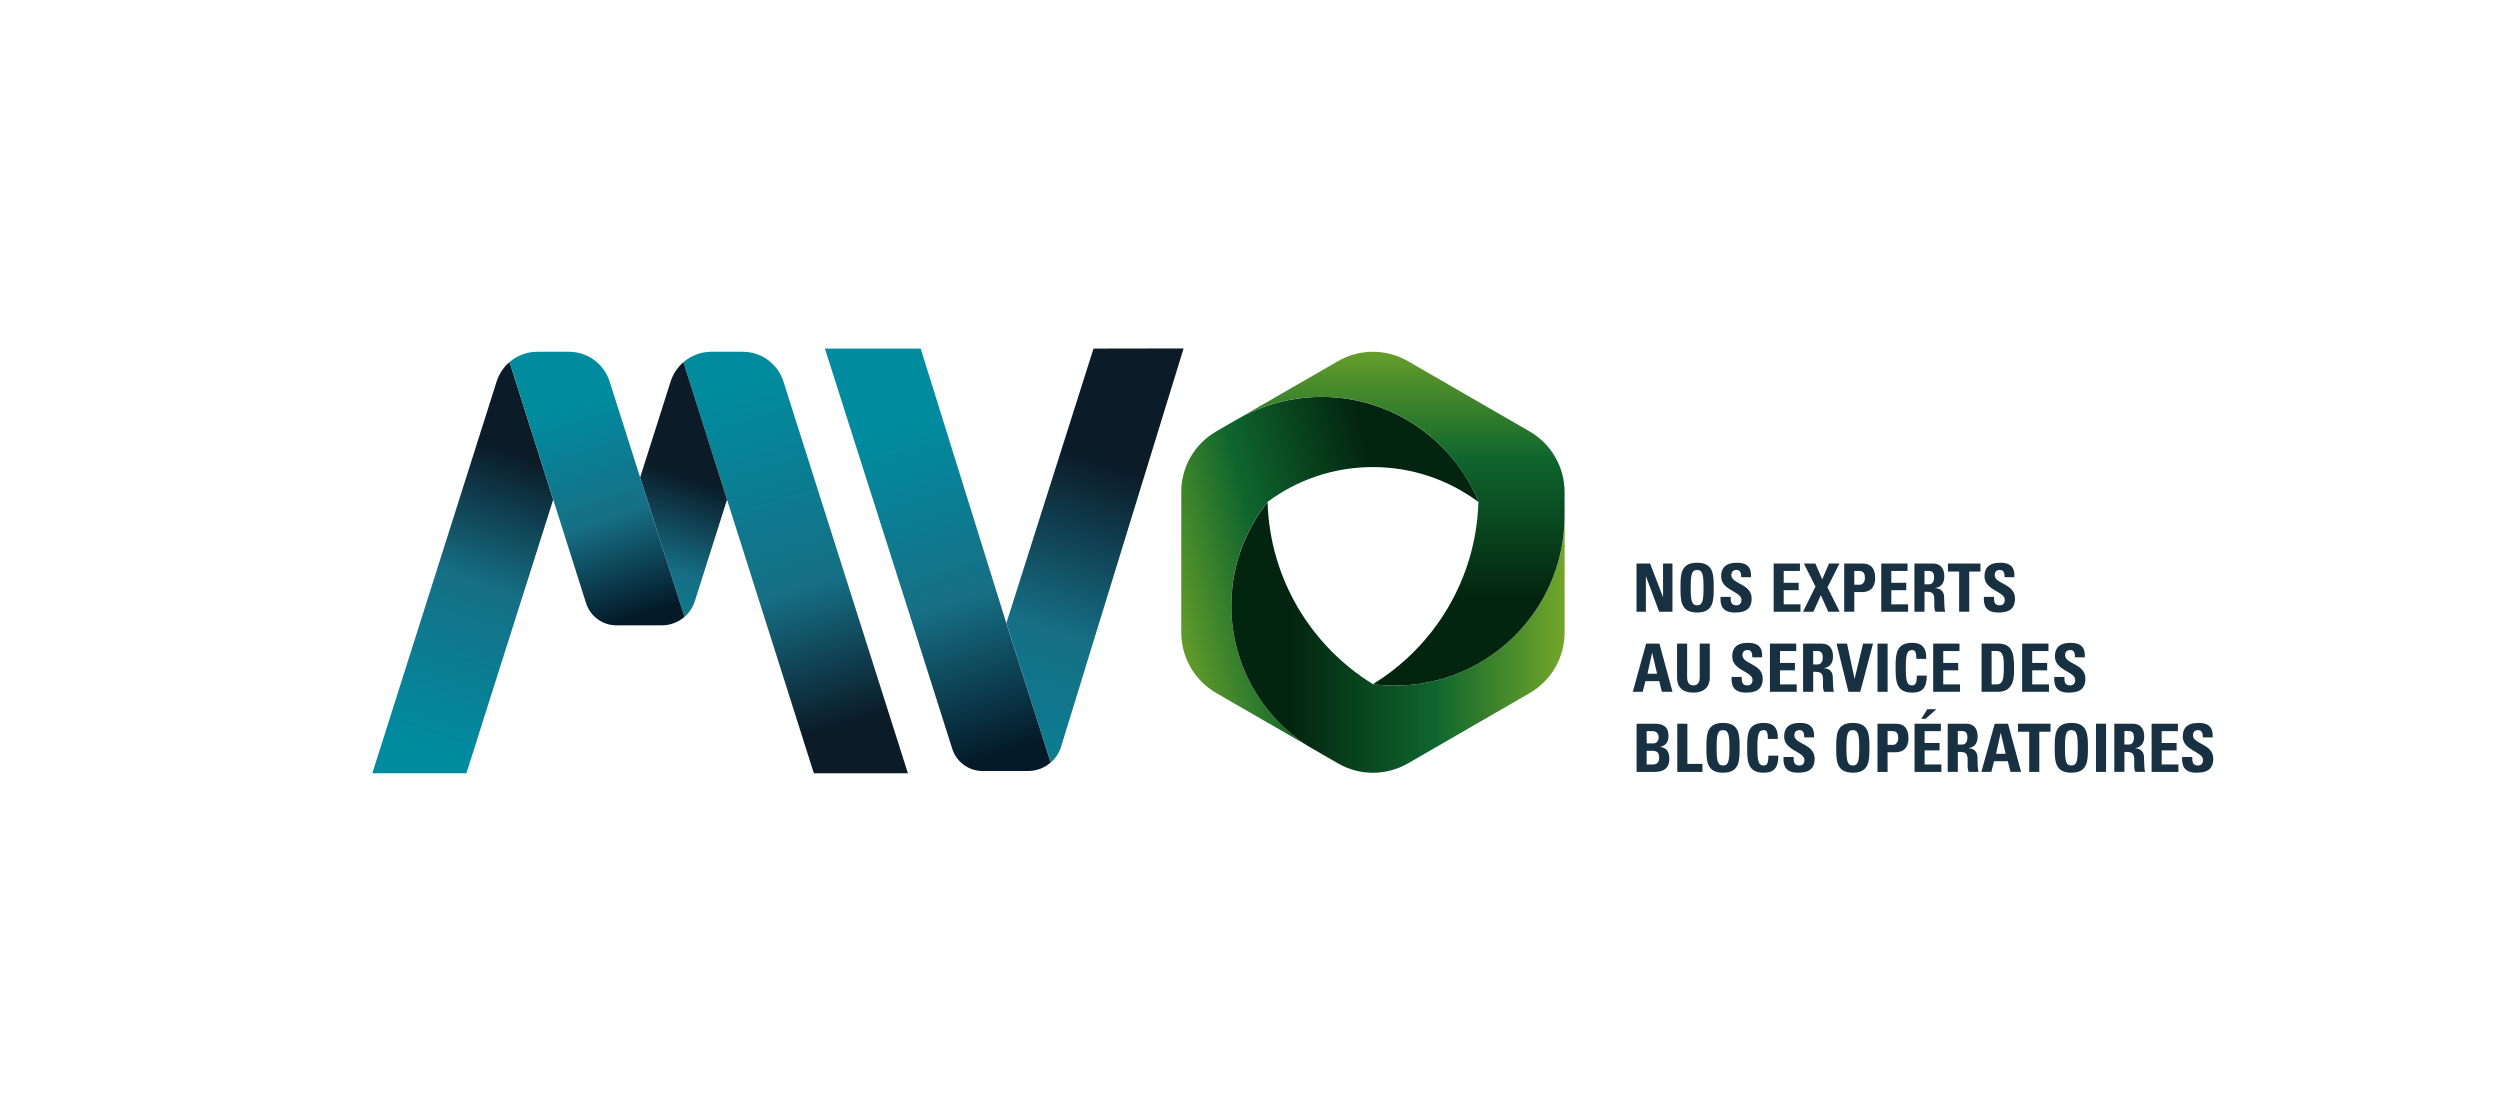 <?xml version="1.0" encoding="UTF-8"?>
<svg id="Calque_1" data-name="Calque 1" xmlns="http://www.w3.org/2000/svg" xmlns:xlink="http://www.w3.org/1999/xlink" viewBox="0 0 992 438.76">
  <defs>
    <style>
      .cls-1 {
        fill: url(#Dégradé_sans_nom_207-2);
      }

      .cls-1, .cls-2, .cls-3, .cls-4, .cls-5, .cls-6, .cls-7, .cls-8, .cls-9, .cls-10 {
        stroke-width: 0px;
      }

      .cls-2 {
        fill: url(#Dégradé_sans_nom_207-3);
      }

      .cls-3 {
        fill: #183142;
      }

      .cls-4 {
        fill: url(#Dégradé_sans_nom_269);
      }

      .cls-5 {
        fill: url(#Dégradé_sans_nom_242);
      }

      .cls-6 {
        fill: url(#Dégradé_sans_nom_286);
      }

      .cls-7 {
        fill: url(#Dégradé_sans_nom_284);
      }

      .cls-8 {
        fill: url(#Dégradé_sans_nom_281);
      }

      .cls-9 {
        fill: url(#Dégradé_sans_nom_282);
      }

      .cls-10 {
        fill: url(#Dégradé_sans_nom_207);
      }
    </style>
    <linearGradient id="Dégradé_sans_nom_207" data-name="Dégradé sans nom 207" x1="451.84" y1="243.07" x2="551.64" y2="218.12" gradientUnits="userSpaceOnUse">
      <stop offset="0" stop-color="#7fae2a"/>
      <stop offset=".5" stop-color="#0f662d"/>
      <stop offset="1" stop-color="#032510"/>
    </linearGradient>
    <linearGradient id="Dégradé_sans_nom_207-2" data-name="Dégradé sans nom 207" x1="627.1" y1="252.92" x2="512.48" y2="252.92" xlink:href="#Dégradé_sans_nom_207"/>
    <linearGradient id="Dégradé_sans_nom_207-3" data-name="Dégradé sans nom 207" x1="555.91" y1="127.35" x2="555.91" y2="236.52" xlink:href="#Dégradé_sans_nom_207"/>
    <linearGradient id="Dégradé_sans_nom_286" data-name="Dégradé sans nom 286" x1="293.77" y1="152.82" x2="339.7" y2="304.44" gradientUnits="userSpaceOnUse">
      <stop offset="0" stop-color="#008b9f"/>
      <stop offset=".53" stop-color="#166f85"/>
      <stop offset=".89" stop-color="#0b1b28"/>
    </linearGradient>
    <linearGradient id="Dégradé_sans_nom_282" data-name="Dégradé sans nom 282" x1="168.02" y1="295.88" x2="210.62" y2="172.48" gradientUnits="userSpaceOnUse">
      <stop offset="0" stop-color="#008b9f"/>
      <stop offset=".52" stop-color="#166f85"/>
      <stop offset=".93" stop-color="#0b1b28"/>
    </linearGradient>
    <linearGradient id="Dégradé_sans_nom_281" data-name="Dégradé sans nom 281" x1="235.56" y1="299.14" x2="277.06" y2="176.85" gradientUnits="userSpaceOnUse">
      <stop offset=".19" stop-color="#008b9f"/>
      <stop offset=".61" stop-color="#166f85"/>
      <stop offset=".9" stop-color="#0b1b28"/>
    </linearGradient>
    <linearGradient id="Dégradé_sans_nom_269" data-name="Dégradé sans nom 269" x1="225.94" y1="160.86" x2="253.61" y2="245.51" gradientUnits="userSpaceOnUse">
      <stop offset="0" stop-color="#008b9f"/>
      <stop offset=".53" stop-color="#176f85"/>
      <stop offset=".99" stop-color="#041a29"/>
    </linearGradient>
    <linearGradient id="Dégradé_sans_nom_284" data-name="Dégradé sans nom 284" x1="370.73" y1="384.52" x2="445.65" y2="163.76" gradientUnits="userSpaceOnUse">
      <stop offset=".19" stop-color="#008b9f"/>
      <stop offset=".61" stop-color="#166f85"/>
      <stop offset=".91" stop-color="#0b1b28"/>
    </linearGradient>
    <linearGradient id="Dégradé_sans_nom_242" data-name="Dégradé sans nom 242" x1="355.85" y1="169.56" x2="398.49" y2="300.05" gradientUnits="userSpaceOnUse">
      <stop offset="0" stop-color="#008b9f"/>
      <stop offset=".53" stop-color="#176f85"/>
      <stop offset=".99" stop-color="#041a29"/>
    </linearGradient>
  </defs>
  <g>
    <path class="cls-3" d="M649.37,242.73v-19.12h5.4l5.08,13.24h.05v-13.24h3.73v19.12h-5.27l-5.22-13.98h-.05v13.98h-3.73Z"/>
    <path class="cls-3" d="M666.82,233.17c0-5.06,0-9.88,6.59-9.88s6.59,4.82,6.59,9.88,0,9.88-6.59,9.88-6.59-4.87-6.59-9.88ZM675.96,233.17c0-4.9-.29-7.02-2.54-7.02s-2.54,2.12-2.54,7.02.29,7.02,2.54,7.02,2.54-2.12,2.54-7.02Z"/>
    <path class="cls-3" d="M688.38,243.05c-4.95,0-5.88-2.91-5.67-6.22h4c0,1.83.08,3.36,2.28,3.36,1.35,0,2.01-.87,2.01-2.17,0-3.44-8.05-3.65-8.05-9.35,0-2.99,1.43-5.38,6.3-5.38,3.89,0,5.83,1.75,5.56,5.75h-3.89c0-1.43-.24-2.89-1.85-2.89-1.3,0-2.07.71-2.07,2.04,0,3.63,8.05,3.31,8.05,9.32,0,4.95-3.63,5.54-6.67,5.54Z"/>
    <path class="cls-3" d="M703.79,242.73v-19.12h10.43v2.94h-6.44v4.71h5.93v2.94h-5.93v5.59h6.65v2.94h-10.65Z"/>
    <path class="cls-3" d="M715.79,223.61h4.55l2.73,6.28,2.67-6.28h4.16l-4.77,9.46,4.85,9.67h-4.53l-2.94-6.59-2.94,6.59h-4.13l4.95-10.01-4.61-9.11Z"/>
    <path class="cls-3" d="M731.79,223.61h7.2c3.65,0,5.08,2.23,5.08,5.72,0,2.17-.64,5.61-5.32,5.61h-2.97v7.79h-4v-19.12ZM735.78,232.01h2.22c1.19,0,2.01-1.3,2.01-2.57,0-1.56-.42-2.89-2.22-2.89h-2.01v5.45Z"/>
    <path class="cls-3" d="M746.48,242.73v-19.12h10.43v2.94h-6.44v4.71h5.93v2.94h-5.93v5.59h6.65v2.94h-10.65Z"/>
    <path class="cls-3" d="M763.64,242.73h-4v-19.12h7.39c2.73,0,4.48,1.75,4.48,5.01,0,2.44-.95,4.26-3.55,4.69v.05c.87.1,3.47.32,3.47,3.76,0,1.22.08,4.82.45,5.62h-3.92c-.53-1.17-.42-2.46-.42-3.71,0-2.28.21-4.21-2.86-4.21h-1.03v7.92ZM763.64,231.87h1.77c1.59,0,2.04-1.59,2.04-2.81,0-1.83-.77-2.52-2.04-2.52h-1.77v5.32Z"/>
    <path class="cls-3" d="M785.84,223.61v3.18h-4.45v15.94h-4v-15.94h-4.45v-3.18h12.9Z"/>
    <path class="cls-3" d="M792.88,243.05c-4.95,0-5.88-2.91-5.67-6.22h4c0,1.83.08,3.36,2.28,3.36,1.35,0,2.01-.87,2.01-2.17,0-3.44-8.05-3.65-8.05-9.35,0-2.99,1.43-5.38,6.3-5.38,3.89,0,5.83,1.75,5.56,5.75h-3.89c0-1.43-.24-2.89-1.85-2.89-1.3,0-2.07.71-2.07,2.04,0,3.63,8.05,3.31,8.05,9.32,0,4.95-3.63,5.54-6.67,5.54Z"/>
    <path class="cls-3" d="M647.89,274.51l5.3-19.12h5.27l5.19,19.12h-4.21l-1.06-4.24h-5.46l-1.09,4.24h-3.95ZM655.6,259.07h-.05l-1.83,8.26h3.81l-1.93-8.26Z"/>
    <path class="cls-3" d="M678.45,255.39v13.56c0,2.86-1.62,5.88-6.49,5.88-4.4,0-6.51-2.28-6.51-5.88v-13.56h4v13.29c0,2.36,1.01,3.28,2.46,3.28,1.75,0,2.54-1.17,2.54-3.28v-13.29h4Z"/>
    <path class="cls-3" d="M692.78,274.83c-4.95,0-5.88-2.91-5.67-6.22h4c0,1.83.08,3.36,2.28,3.36,1.35,0,2.01-.87,2.01-2.17,0-3.44-8.05-3.65-8.05-9.35,0-2.99,1.43-5.38,6.3-5.38,3.89,0,5.83,1.75,5.56,5.75h-3.89c0-1.43-.24-2.89-1.85-2.89-1.3,0-2.07.72-2.07,2.04,0,3.63,8.05,3.31,8.05,9.32,0,4.95-3.63,5.53-6.67,5.53Z"/>
    <path class="cls-3" d="M702.31,274.51v-19.12h10.43v2.94h-6.44v4.71h5.93v2.94h-5.93v5.59h6.65v2.94h-10.65Z"/>
    <path class="cls-3" d="M719.47,274.51h-4v-19.12h7.39c2.73,0,4.48,1.75,4.48,5,0,2.44-.95,4.26-3.55,4.69v.05c.87.11,3.47.32,3.47,3.76,0,1.22.08,4.82.45,5.61h-3.92c-.53-1.16-.42-2.46-.42-3.71,0-2.28.21-4.21-2.86-4.21h-1.03v7.92ZM719.47,263.65h1.77c1.59,0,2.04-1.59,2.04-2.81,0-1.83-.77-2.52-2.04-2.52h-1.77v5.32Z"/>
    <path class="cls-3" d="M728.74,255.39h4.16l2.97,13.9h.05l3.34-13.9h3.95l-5.06,19.12h-4.69l-4.71-19.12Z"/>
    <path class="cls-3" d="M745,274.51v-19.12h4v19.12h-4Z"/>
    <path class="cls-3" d="M752.18,264.95c0-5.06,0-9.88,6.59-9.88,4.08,0,5.72,2.25,5.56,6.36h-3.92c0-2.54-.45-3.5-1.64-3.5-2.25,0-2.54,2.12-2.54,7.02s.29,7.02,2.54,7.02c1.85,0,1.77-2.38,1.83-3.89h3.95c0,5.11-2.04,6.75-5.77,6.75-6.59,0-6.59-4.87-6.59-9.88Z"/>
    <path class="cls-3" d="M767.09,274.51v-19.12h10.43v2.94h-6.44v4.71h5.93v2.94h-5.93v5.59h6.65v2.94h-10.65Z"/>
    <path class="cls-3" d="M786.29,255.39h6.67c5.24,0,6.22,3.5,6.22,9.45,0,2.94.45,9.67-6.38,9.67h-6.51v-19.12ZM790.28,271.57h1.93c2.44,0,2.91-1.83,2.91-6.62,0-3.52,0-6.62-2.78-6.62h-2.07v13.24Z"/>
    <path class="cls-3" d="M802.39,274.51v-19.12h10.43v2.94h-6.44v4.71h5.93v2.94h-5.93v5.59h6.65v2.94h-10.65Z"/>
    <path class="cls-3" d="M820.82,274.83c-4.95,0-5.88-2.91-5.67-6.22h4c0,1.83.08,3.36,2.28,3.36,1.35,0,2.01-.87,2.01-2.17,0-3.44-8.05-3.65-8.05-9.35,0-2.99,1.43-5.38,6.3-5.38,3.89,0,5.83,1.75,5.56,5.75h-3.89c0-1.43-.24-2.89-1.85-2.89-1.3,0-2.07.72-2.07,2.04,0,3.63,8.05,3.31,8.05,9.32,0,4.95-3.63,5.53-6.67,5.53Z"/>
    <path class="cls-3" d="M649.4,306.29v-19.12h7.1c3.05,0,5.56.87,5.56,4.95,0,2.2-1.09,3.79-3.26,4.21v.05c2.83.4,3.58,2.23,3.58,4.85,0,4.85-4.21,5.06-5.91,5.06h-7.07ZM653.4,294.98h2.67c.87,0,2.09-.58,2.09-2.44,0-1.4-.95-2.44-2.3-2.44h-2.46v4.87ZM653.4,303.35h2.22c.85,0,2.75-.03,2.75-2.7,0-1.7-.64-2.73-2.65-2.73h-2.33v5.43Z"/>
    <path class="cls-3" d="M665.55,306.29v-19.12h4v15.94h5.98v3.18h-9.98Z"/>
    <path class="cls-3" d="M677.1,296.73c0-5.06,0-9.88,6.59-9.88s6.59,4.82,6.59,9.88,0,9.88-6.59,9.88-6.59-4.87-6.59-9.88ZM686.24,296.73c0-4.9-.29-7.02-2.54-7.02s-2.54,2.12-2.54,7.02.29,7.02,2.54,7.02,2.54-2.12,2.54-7.02Z"/>
    <path class="cls-3" d="M693.28,296.73c0-5.06,0-9.88,6.59-9.88,4.08,0,5.72,2.25,5.56,6.36h-3.92c0-2.54-.45-3.5-1.64-3.5-2.25,0-2.54,2.12-2.54,7.02s.29,7.02,2.54,7.02c1.85,0,1.77-2.38,1.83-3.89h3.95c0,5.11-2.04,6.75-5.77,6.75-6.59,0-6.59-4.87-6.59-9.88Z"/>
    <path class="cls-3" d="M713.38,306.61c-4.95,0-5.88-2.91-5.67-6.22h4c0,1.83.08,3.36,2.28,3.36,1.35,0,2.01-.87,2.01-2.17,0-3.44-8.05-3.65-8.05-9.35,0-2.99,1.43-5.38,6.3-5.38,3.89,0,5.83,1.75,5.56,5.75h-3.89c0-1.43-.24-2.89-1.85-2.89-1.3,0-2.07.72-2.07,2.04,0,3.63,8.05,3.31,8.05,9.32,0,4.95-3.63,5.53-6.67,5.53Z"/>
    <path class="cls-3" d="M871.55,306.61c-4.95,0-5.88-2.91-5.67-6.22h4c0,1.83.08,3.36,2.28,3.36,1.35,0,2.01-.87,2.01-2.17,0-3.44-8.05-3.65-8.05-9.35,0-2.99,1.43-5.38,6.3-5.38,3.89,0,5.83,1.75,5.56,5.75h-3.89c0-1.43-.24-2.89-1.85-2.89-1.3,0-2.07.72-2.07,2.04,0,3.63,8.05,3.31,8.05,9.32,0,4.95-3.63,5.53-6.67,5.53Z"/>
    <path class="cls-3" d="M728.61,296.73c0-5.06,0-9.88,6.59-9.88s6.59,4.82,6.59,9.88,0,9.88-6.59,9.88-6.59-4.87-6.59-9.88ZM737.74,296.73c0-4.9-.29-7.02-2.54-7.02s-2.54,2.12-2.54,7.02.29,7.02,2.54,7.02,2.54-2.12,2.54-7.02Z"/>
    <path class="cls-3" d="M745,287.17h7.2c3.65,0,5.08,2.22,5.08,5.72,0,2.17-.64,5.62-5.32,5.62h-2.97v7.79h-4v-19.12ZM749,295.56h2.22c1.19,0,2.01-1.3,2.01-2.57,0-1.56-.42-2.89-2.22-2.89h-2.01v5.45Z"/>
    <path class="cls-3" d="M759.7,306.29v-19.12h10.43v2.94h-6.44v4.71h5.93v2.94h-5.93v5.59h6.65v2.94h-10.65ZM768.33,281.42l-4.24,3.79h-1.72l2.38-3.79h3.58Z"/>
    <path class="cls-3" d="M776.86,306.29h-4v-19.12h7.39c2.73,0,4.48,1.75,4.48,5,0,2.44-.95,4.26-3.55,4.69v.05c.87.11,3.47.32,3.47,3.76,0,1.22.08,4.82.45,5.61h-3.92c-.53-1.16-.42-2.46-.42-3.71,0-2.28.21-4.21-2.86-4.21h-1.03v7.92ZM776.86,295.43h1.77c1.59,0,2.04-1.59,2.04-2.81,0-1.83-.77-2.52-2.04-2.52h-1.77v5.32Z"/>
    <path class="cls-3" d="M786.21,306.29l5.3-19.12h5.27l5.19,19.12h-4.21l-1.06-4.24h-5.45l-1.09,4.24h-3.95ZM793.91,290.85h-.05l-1.83,8.26h3.81l-1.93-8.26Z"/>
    <path class="cls-3" d="M813.64,287.17v3.18h-4.45v15.94h-4v-15.94h-4.45v-3.18h12.9Z"/>
    <path class="cls-3" d="M815.31,296.73c0-5.06,0-9.88,6.59-9.88s6.59,4.82,6.59,9.88,0,9.88-6.59,9.88-6.59-4.87-6.59-9.88ZM824.45,296.73c0-4.9-.29-7.02-2.54-7.02s-2.54,2.12-2.54,7.02.29,7.02,2.54,7.02,2.54-2.12,2.54-7.02Z"/>
    <path class="cls-3" d="M831.68,306.29v-19.12h4v19.12h-4Z"/>
    <path class="cls-3" d="M842.96,306.29h-4v-19.12h7.39c2.73,0,4.48,1.75,4.48,5,0,2.44-.95,4.26-3.55,4.69v.05c.87.11,3.47.32,3.47,3.76,0,1.22.08,4.82.45,5.61h-3.92c-.53-1.16-.42-2.46-.42-3.71,0-2.28.21-4.21-2.86-4.21h-1.03v7.92ZM842.96,295.43h1.77c1.59,0,2.04-1.59,2.04-2.81,0-1.83-.77-2.52-2.04-2.52h-1.77v5.32Z"/>
    <path class="cls-3" d="M853.76,306.29v-19.12h10.43v2.94h-6.44v4.71h5.93v2.94h-5.93v5.59h6.65v2.94h-10.65Z"/>
  </g>
  <g>
    <path class="cls-10" d="M571.14,176.32c-7.38-7.09-16.36-12.52-26.36-15.69-6.43-2.04-13.28-3.14-20.38-3.14-4.41,0-8.72.43-12.9,1.24-3.43.66-6.77,1.59-9.99,2.75-3.67,1.32-7.2,2.96-10.54,4.87l-.34.19-8.04,4.64c-8.59,4.96-13.87,14.11-13.87,24.02,0,15.83,0,39.93,0,55.76,0,9.91,5.29,19.07,13.87,24.02l27.49,15.87,8.65,4.99c-2.13-1.38-4.17-2.88-6.12-4.49-2.65-2.19-5.13-4.59-7.41-7.17-10.33-11.67-16.61-27.01-16.61-43.82,0-4.46.44-8.81,1.28-13.02,2.09-10.49,6.67-20.08,13.09-28.14,0-.02,0-.03,0-.05.03-.02.06-.05.09-.07,11.66-8.64,26.09-13.75,41.72-13.75s30.16,5.15,41.85,13.84l.1-.08c-3.59-8.66-8.93-16.41-15.59-22.8Z"/>
    <path class="cls-1" d="M618.41,222.58c-1.41,5.11-3.41,9.98-5.91,14.53-7.86,14.25-20.72,25.36-36.22,30.95-7.15,2.58-14.85,3.99-22.89,3.99-2.89,0-5.73-.18-8.52-.53-.03,0-.06,0-.08-.01-.01,0-.02,0-.03,0,.01,0,.02-.01.03-.02v-.02c-24.42-15.03-40.92-41.67-41.81-72.23-6.42,8.06-10.99,17.65-13.09,28.14-.84,4.21-1.28,8.56-1.28,13.02,0,16.81,6.28,32.15,16.61,43.82,2.28,2.58,4.76,4.97,7.41,7.17,1.95,1.61,3.99,3.11,6.12,4.49l6.06,3.5,6.11,3.53c8.58,4.96,19.16,4.96,27.75,0l48.31-27.89c8.58-4.96,13.87-14.12,13.87-24.03v-46.37c0,6.23-.85,12.26-2.43,17.98Z"/>
    <path class="cls-2" d="M558.65,143.3c-8.58-4.96-19.16-4.96-27.75,0l-27.25,15.73-12.69,7.32c3.34-1.91,6.87-3.55,10.54-4.87,3.22-1.16,6.56-2.09,9.99-2.75,4.17-.81,8.48-1.24,12.9-1.24,7.1,0,13.95,1.1,20.38,3.14,10,3.17,18.98,8.59,26.36,15.69,6.6,6.34,11.91,14.02,15.5,22.59,0,0-.06-.14,0,0v.29c-.89,30.58-17.41,57.23-41.84,72.26v.04c2.82.36,5.68.54,8.59.54,8.04,0,15.74-1.41,22.89-3.99,15.5-5.59,28.36-16.7,36.22-30.95,2.51-4.55,4.5-9.42,5.91-14.53,1.58-5.73,2.43-11.76,2.43-17.98v-9.37c0-9.91-5.29-19.07-13.87-24.03l-48.31-27.89Z"/>
  </g>
  <g>
    <path class="cls-6" d="M310.87,151.4c-.97-3.06-2.76-5.69-5.07-7.69-3.01-2.6-6.91-4.13-11.09-4.13h-12.44c-4.18,0-8.08,1.53-11.09,4.13l17.31,54.56,34.45,108.57h37.32l-49.39-155.44Z"/>
    <path class="cls-9" d="M197.06,151.41l-49.32,155.43h37.32l34.45-108.57-17.33-54.61c-2.34,2.01-4.15,4.66-5.13,7.74Z"/>
    <g>
      <path class="cls-8" d="M275.71,238.55l12.78-40.28-17.31-54.56c-2.31,2-4.1,4.63-5.07,7.68l-12.11,38.07,17.6,55.33c1.88-1.62,3.32-3.76,4.11-6.24Z"/>
      <path class="cls-4" d="M254.01,189.46l-12.11-38.07c-.97-3.06-2.76-5.69-5.07-7.68-3.01-2.6-6.91-4.13-11.09-4.13h-12.52c-4.15,0-8.03,1.51-11.03,4.08l17.33,54.61,13.02,41.04c1.67,5.26,6.55,8.83,12.07,8.83h17.99c3.39,0,6.56-1.24,9-3.35l-17.6-55.33Z"/>
    </g>
  </g>
  <g>
    <path class="cls-7" d="M421.02,296.35l48.63-158.09-35.74.06-34.59,108.94,17.6,55.33c1.88-1.62,3.32-3.76,4.11-6.24Z"/>
    <path class="cls-5" d="M399.31,247.26l-33.99-108.94h-38l37.5,117.75,13.02,41.04c1.67,5.26,6.55,8.83,12.07,8.83h17.99c3.39,0,6.56-1.24,9-3.35l-17.6-55.33Z"/>
  </g>
</svg>